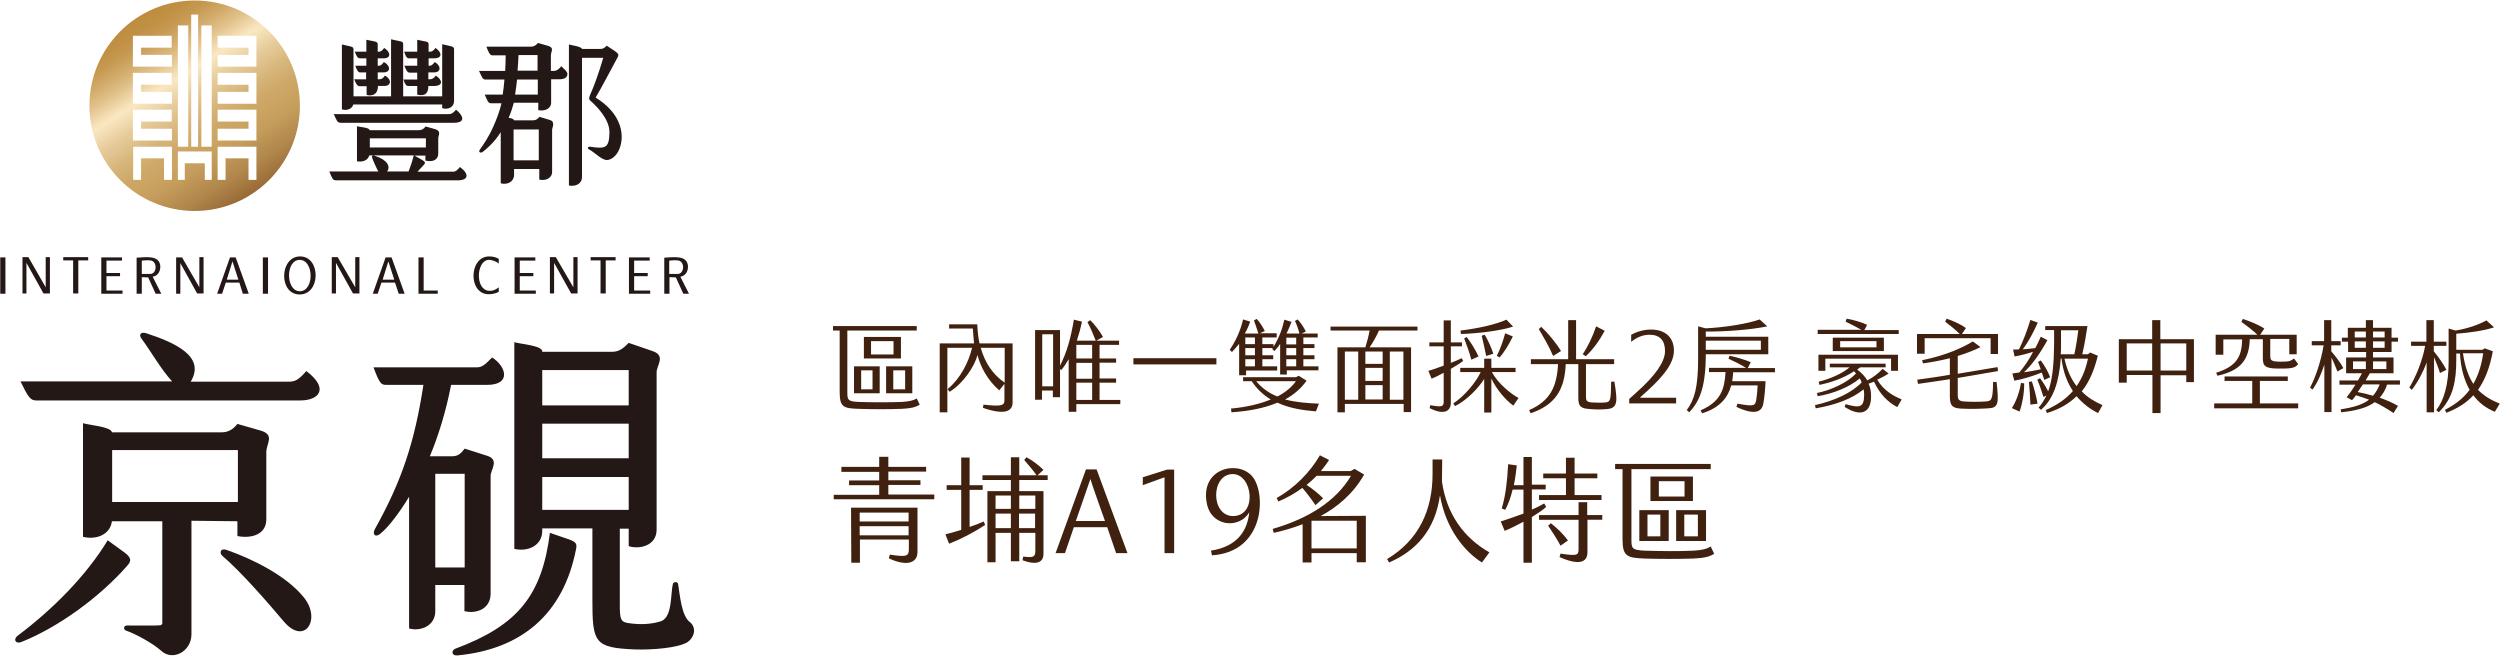 <?xml version="1.0" encoding="utf-8"?>
<!-- Generator: Adobe Illustrator 26.5.0, SVG Export Plug-In . SVG Version: 6.00 Build 0)  -->
<svg version="1.1" id="圖層_1" xmlns="http://www.w3.org/2000/svg" xmlns:xlink="http://www.w3.org/1999/xlink" x="0px" y="0px"
	 viewBox="0 0 1012 266" style="enable-background:new 0 0 1012 266;" xml:space="preserve">
<style type="text/css">
	.st0{fill:#231815;}
	.st1{fill:url(#SVGID_1_);}
	.st2{fill:#40210F;}
</style>
<path class="st0" d="M51.6,228.9c-11.1,12.7-27.9,25-43,31c-2.3,0.9-3.4-1.1-1.4-2.6c14.1-10.6,27.6-24.1,36.4-38.6l7,5.1
	C53.2,225.8,53.2,227.1,51.6,228.9z M121.6,162.1h-107c-2.4,0-3.3-1.6-6.3-7.7h61.4C65.1,149.5,61,142,57.2,137
	c-1.3-1.9,0.3-2.7,2-2.1c11,3.6,24.3,9.2,18,19.6h39.9c2.6,0,4.1-1.1,6.9-4.3C133.5,157.4,129,162.1,121.6,162.1z M77.5,210.8v46
	c0,6.9-7.6,11-12.3,6.6c-3.3-3-10.7-7-14.1-8.1c-1.3-0.4-1.1-2.1,0.3-2.1c3.1,0,12.9,0.1,13.6-0.1c0.7-0.3,0.7-0.6,0.7-1.1v-41H45.3
	c-0.7,5.6-6.6,7.6-11.7,6.3v-46c1.8,0.7,11.5,1.4,11.7,3.7h44.4c2.6,0,4.6-1.1,6.4-3.4l9.4,2.7c5.9,1.7,2.3,5.3,2.3,8.7v27.3
	c0,5.6-5.3,7.9-11.7,6.7v-6L77.5,210.8z M45.4,182.2v21h50.9v-21H45.4L45.4,182.2z M122.9,241.7c7.4,9,0.4,19.8-8,9.9
	c-6.8-8.1-17.6-20.4-24.9-26.6c-1.3-1.1-0.8-3.3,1.7-2.4C102.4,226.3,115.9,233.1,122.9,241.7z M176.2,236.8v10.6c0,6-6,8.3-10.6,7
	v-53.3c-3.9,6.4-8.4,12.4-11.7,15c-2.1,1.7-3.3,0-2.1-2c10.8-19.4,16-34.9,19.6-58.3h-15.1c-2,0-2.7-0.6-5.1-7.1h41.9
	c2.3,0,3.7-1.6,6.1-4c5.8,3.7,7.8,11.1-2,11.1h-14.6c-2,10.4-5.1,20.6-8.6,28.9h9c2.4,0,3.6-1.1,5.1-3.1l9.1,2.9
	c5.1,1.6,1.4,5.7,1.4,8.1v47.7c0,6.1-5.6,8.3-10.6,7.1v-10.6L176.2,236.8L176.2,236.8z M176.2,191.8v37.9h11.9v-37.9H176.2z
	 M233.2,222.2c-5.1,26.4-22.1,40.6-47.9,43.1c-2.6,0.3-2.7-2-1-2.7c25.3-9.4,35.1-21.6,38.3-46.9l7.6,2.6
	C233.3,219.4,233.6,220.2,233.2,222.2L233.2,222.2z M278.2,260c-3.9,2.3-14,3.1-21.1,2.9c-16.6-0.7-17.3-2.7-17.3-20.4v-28.6h-20.3
	v1c0,5.7-5.4,8.6-11.3,7.3v-83.7c1.6,0.7,11.7,1.3,11.3,3.9h28.4c2.9,0,4.7-1.7,6.6-3.6l9.6,3.3c5.6,1.9,1.7,5.7,1.7,8.6v63.7
	c0,6.4-6.7,8.1-11.3,6.7v-7.1h-3.6v30.9c0,6,0.4,7,4,7.4c4.3,0.6,8.3,0.4,11.9-0.6c5.6-1,4.5-11.2,5.6-15.3c0.1-1,2-1,2.1,0
	c0.7,4.1,1.3,13.2,5,15.6C282.3,254.7,280.6,258.5,278.2,260L278.2,260z M219.5,149.8v14.3h35v-14.3H219.5z M219.5,185.5h35v-14h-35
	V185.5z M219.5,206.4h35v-13.3h-35V206.4z"/>
<path class="st0" d="M138,49.7c-1.6,0-1.6-0.9-2.9-3.5c0,0,46.6,0,46.6,0c1.1,0,1.8-0.5,2.9-1.8c2.8,2.2,4.2,5.3-0.9,5.3L138,49.7z
	 M143.4,32.1c0.8,2,1.2,2.8,2.3,2.8h2.7v3.5c1.3,0.5,4.6,0.5,4.6-3.6h2.2c3.3,0.2,3.5-2.7,0.6-4.2c-0.7,1.2-1.6,1.6-2.9,1.5v-2.8h2
	c3.3,0.2,3.4-2.6,0.5-4.2c-0.7,0.9-1.3,1.7-2.5,1.5v-3h2.1c3.5,0.2,3.2-2.6,0.5-4.2c-0.7,1-1.4,1.7-2.6,1.5v-3
	c0-1.2-1.4-1.1-4.6-1.8v4.8h-4.7c0.8,2,1.2,2.8,2.3,2.7h2.4v3h-4.5c0.7,1.8,1.2,2.9,2.2,2.7h2.2v2.8H143.4z M138.4,44.3V18
	c3.6,0.9,4.7,0.7,4.7,2c0,4.7,0,19,0,19h15.2V15.9c3.9,1,4.9,0.6,4.9,2v21.1H179V17.9c3.7,0.9,4.8,0.8,4.8,2v21
	c0,2.5-2.4,3.6-4.8,2.9v-1.5h-36C142.7,43.6,141.1,45,138.4,44.3z M138.5,44.2L138.5,44.2L138.5,44.2
	C138.6,44.2,138.5,44.2,138.5,44.2z M163.3,32.1c0.7,2.1,1.1,2.8,2.2,2.7h3.4v3.5c2,0.5,4.5,0.5,4.5-3.5h2.5
	c3.6-0.1,3.2-2.5,0.5-4.2c-0.8,1.2-1.7,1.6-3,1.5v-2.8h2c3.1,0.2,3.4-2.5,0.6-4.2c-0.7,0.9-1.4,1.7-2.5,1.5v-3h2.2
	c3.2,0.1,3.5-2.2,0.6-4.2c-0.8,1.1-1.5,1.7-2.8,1.5v-3c0-1.3-1.3-1-4.6-1.8v4.8h-5.3c0.7,2.1,1.1,2.8,2.2,2.7h3.1v3h-5.2
	c0.8,2,1.2,2.8,2.2,2.8h3v2.8H163.3z M241.1,39.5c1.4-2.2,7.8-14.2,8.7-15.9c0.7-1.2,1-1.7-1.3-3.2l-2.9-1.9c-1,1-1.5,1.3-2.6,1.3
	h-7.4c-0.3-1-4.4-1.5-5.3-1.8v57.1c2.6,0.5,5.3-0.6,5.3-3.5V23.4h8.6c-1.7,5.8-3.6,11.2-5.4,15.2c-0.3,0.8-0.5,1.5,0,2
	c2.4,2.1,8,7.5,7.9,13c-0.1,6.4-1.6,6.7-7.7,5.8c-0.9-0.2-1.4,0.6-0.7,1c2.5,1.3,4.9,4.1,7.2,4.4c2.4,0,4.8-2.4,5.7-5.9
	C252.7,53.5,250.9,45.5,241.1,39.5z M231.4,75.2C231.4,75.2,231.4,75.2,231.4,75.2L231.4,75.2z M202.7,74.2V53.5c-2.6,4.2-6,7-7.3,8
	c-1,0.7-1.9-0.1-1.1-1c1.5-2.1,3.8-5.5,5.5-9.5c1.4-3.1,2.6-6.5,3.2-9.2h-4.2c-1.3,0-1.4-1-2.6-3.5h7.3c0.3-1.8,0.5-4.1,0.7-6.1
	h-7.7c-1.3,0-1.4-1.2-2.6-3.5h10.6c0.1-2.1,0.2-4.2,0.2-6.3h-5.3c-1.2,0.2-1.9-2-2.5-3.5h18c1.3,0,1.9-0.5,2.9-1.5l4.2,1.2
	c2.5,0.8,1,2.3,1,3.8v6.3c1.8,0.1,2.7,0,4.2-1.9c1,1,2.5,2.2,2.5,3.1c0,1.5-1.2,2.2-3.4,2.2h-3.2v9.4c0,2.6-2.7,3.6-5.2,3.1v-3h-9.9
	c-0.5,1.9-1.2,4-2.1,6.1c0.7,0.1,2,0.3,2.2,1h7.7c1.2,0,1.8-0.5,2.6-1.4l4.3,1.3c2.2,0.8,0.8,3.1,0.8,3.9v17c0,2.7-2.7,3.8-5.2,3.2
	v-4.3h-10.2V71C207.9,73.8,205.1,74.9,202.7,74.2z M209.5,28.6h8.1v-6.3h-7.7C209.8,24.4,209.7,26.5,209.5,28.6L209.5,28.6z
	 M209.3,32.2c-0.2,2.1-0.5,4.2-0.8,6.1h9.2v-6.1H209.3z M218.1,64.8V52.4h-10.2v12.5H218.1z M185.3,73h-49.2c-1.5,0-1.6-0.8-2.8-3.6
	h19.9c-0.4-0.3-2.5-5.1-2.6-5.7c-0.1-0.8,0.3-0.9,1.2-0.6c5,1.6,6.4,4.3,4.9,6.3h8.7c0.8-2.1,1.4-3.8,2.1-6.5h-18
	c-0.6,2.1-2.8,2.8-5,2.4V51.1c0.8,0.3,5.2,0.5,5.1,1.6h20c1.1,0,1.9-0.5,2.7-1.5l3.9,1.1c2.6,0.8,1.2,2.5,1.2,3.7v6.2
	c0,2.2-1.8,3.6-5.2,2.8v-2h-4.4l3,1.7c1.2,0.7,1.6,1.1,0.8,2c-0.9,0.9-1.6,1.8-2.6,2.8h14.4c1.1,0,1.7-0.6,2.8-1.9
	C190.2,70.6,189.5,73,185.3,73z M149.7,56v3.7h22.7V56H149.7z"/>
<path class="st0" d="M0.1,104.2h2.1v14.7H0.1V104.2z M18.5,116.3v-12.2h1.7v14.7h-2.6l-6.9-12.4v12.4H9.1v-14.7h2.4L18.5,116.3z
	 M29.6,105.4h-4v-1.3h10.1v1.3h-4v13.4h-2.1V105.4z M41,118.9v-14.7h8.4v1.3h-6.3v5h5.5v1.3h-5.5v5.8h6.5v1.3L41,118.9L41,118.9z
	 M57.4,112.2v6.7h-2.1v-14.6c3.5-0.1,9.4-1.3,9.6,3.6c0,2.4-1.4,3.9-3.1,4.1l3.5,6.9H63l-3-6.6 M60.6,105.4c-0.9-0.1-2.3,0-3.2,0.1
	v5.4h3.4C63.7,110.9,63.8,105.4,60.6,105.4z M80.7,116.3v-12.2h1.7v14.7h-2.6L73,106.5v12.4h-1.7v-14.7h2.4L80.7,116.3z M96.9,114.4
	h-5.5l-1.5,4.5h-2l5.2-14.7h2.3l5.3,14.7h-2.4L96.9,114.4z M94.1,105.8l-2.3,7.4h4.7L94.1,105.8z M106.4,104.2h2.1v14.7h-2.1V104.2z
	 M121.3,119.2c-8.6,0-8.2-15.4,0.2-15.4S129.9,119.2,121.3,119.2z M121.3,105.2c-5.8,0-5.7,12.7,0.1,12.7
	C127.3,117.8,127.1,105.2,121.3,105.2z M143.8,116.3v-12.2h1.7v14.7h-2.6l-6.9-12.4v12.4h-1.7v-14.7h2.4L143.8,116.3z M159.9,114.4
	h-5.5l-1.5,4.5h-2l5.2-14.7h2.4l5.3,14.7h-2.4L159.9,114.4z M157.2,105.8l-2.3,7.4h4.7L157.2,105.8z M169.4,118.9v-14.7h2.1v13.4
	h5.7v1.3H169.4z M197.7,105.2c-4.9,0.4-5.4,12,0.1,12.5c1.9,0.2,3.2-0.7,4.1-1.4v1.8c-0.6,0.5-2.7,1.1-4.4,1
	c-8.1-0.4-7.6-15.3,0.5-15.3c1.9,0,3.1,0.5,3.9,1v1.9C201,105.9,199.2,105.1,197.7,105.2L197.7,105.2z M208.3,118.9v-14.7h8.4v1.3
	h-6.3v5h5.5v1.3h-5.5v5.8h6.5v1.3L208.3,118.9L208.3,118.9z M232.1,116.3v-12.2h1.7v14.7h-2.6l-6.9-12.4v12.4h-1.7v-14.7h2.4
	L232.1,116.3z M243.1,105.4h-4v-1.3h10.1v1.3h-4v13.4h-2.1V105.4z M254.6,118.9v-14.7h8.4v1.3h-6.3v5h5.5v1.3h-5.5v5.8h6.5v1.3
	L254.6,118.9L254.6,118.9z M271,112.2v6.7h-2.1v-14.6c3.5-0.1,9.4-1.3,9.6,3.6c0,2.4-1.4,3.9-3.1,4.1l3.5,6.9h-2.3l-3-6.6
	 M274.1,105.4c-0.9-0.1-2.3,0-3.2,0.1v5.4h3.4C277.2,110.9,277.4,105.4,274.1,105.4z"/>
<linearGradient id="SVGID_1_" gradientUnits="userSpaceOnUse" x1="102.345" y1="187.597" x2="56.224" y2="261.327" gradientTransform="matrix(1 0 0 -1 0 268)">
	<stop  offset="0" style="stop-color:#946532"/>
	<stop  offset="0.13" style="stop-color:#B0864B"/>
	<stop  offset="0.25" style="stop-color:#C49C5B"/>
	<stop  offset="0.32" style="stop-color:#CBA462"/>
	<stop  offset="0.38" style="stop-color:#CEA868"/>
	<stop  offset="0.46" style="stop-color:#D7B67B"/>
	<stop  offset="0.56" style="stop-color:#E6CB9A"/>
	<stop  offset="0.66" style="stop-color:#FAE7C1"/>
	<stop  offset="0.68" style="stop-color:#F6E1B8"/>
	<stop  offset="0.75" style="stop-color:#E2C38D"/>
	<stop  offset="0.82" style="stop-color:#D2AB6B"/>
	<stop  offset="0.88" style="stop-color:#C79A52"/>
	<stop  offset="0.94" style="stop-color:#C09044"/>
	<stop  offset="0.99" style="stop-color:#BE8D3F"/>
</linearGradient>
<path class="st1" d="M78.8,0.2c-23.5,0-42.6,19.1-42.6,42.6s19.1,42.6,42.6,42.6c23.5,0,42.6-19.1,42.6-42.6S102.4,0.2,78.8,0.2z
	 M77.4,5.9h2.8v53.5h-2.8V5.9z M72,10.3h4.2v49.1H72V10.3L72,10.3z M53.8,14.5h15.7v4.8H57.1v2.9h12.5V27H53.8V14.5z M53.8,29.5
	h15.7v4.8H57.1v2.9h12.5v4.8H53.8V29.5z M53.8,44.4h15.7v4.8H57.1v2.9h12.5v4.8H53.8V44.4z M69.6,72.8h-3.2v-8.7h-9.3v8.7h-3.2V59.4
	h15.7L69.6,72.8z M85.7,72.8h-2.8v-6.7h-8.1v6.7H72V61.3h13.7L85.7,72.8z M85.7,59.4h-4.2V10.3h4.2V59.4z M103.8,72.8h-3.2v-8.7
	h-9.3v8.7h-3.2V59.4h15.7L103.8,72.8z M103.8,56.9H88.1v-4.8h12.5v-2.9H88.1v-4.8h15.7V56.9z M103.8,42H88.1v-4.8h12.5v-2.9H88.1
	v-4.8h15.7V42z M103.8,27H88.1v-4.8h12.5v-2.9H88.1v-4.8h15.7V27z"/>
<path class="st2" d="M372.3,163.8c-1.9,1.2-3.8,1.5-7.3,1.7c-4.9,0.2-12.2,0.2-17.3,0c-6.2-0.2-7.8-0.6-7.8-6.8v-24.9h-2.7v-1.8
	h33.9v1.8H343v25c0,3.2,0.3,3.7,4.6,3.9c5.3,0.2,12.4,0.2,17.5,0c2.8-0.2,4.5-0.5,6-1.4L372.3,163.8L372.3,163.8z M345.7,148.3h10.4
	v10.9h-10.4V148.3z M348.6,157.6h4.6v-7.7h-4.6V157.6z M364.7,145.1h-15v-8.7h15V145.1z M361.7,138.1h-9.1v5.4h9.1V138.1z
	 M369.3,159.2h-10.6v-10.9h10.6V159.2z M366.4,149.9h-4.8v7.7h4.8V149.9z M409.9,139v23.9c0,3.7-3.3,5.2-12,2.2l0.2-1.3
	c7.3,0.8,8.5,0.4,8.5-1.8v-6.6l-2.1,2.6c-4.7-4-7.7-9.7-8.8-14.3c-1.1,4.4-5.7,11.5-11.3,14.9l-0.8-1.1c5.2-4.3,8.5-10.9,9.9-16.7
	h-10v26.1h-3.1v-27.9h13.9c-0.2-1.8-0.4-4.5-0.5-6h-9.6v-1.7h11.4c0.1,2.7,0.4,5.3,0.9,7.7L409.9,139L409.9,139z M406.7,154.9v-14.1
	H397C398.7,146.9,402,151.7,406.7,154.9z M453.5,161.9v1.7h-17.8v3.1h-3.1v-21.3c-0.9,1.6-1.9,3.1-3,4.4l-0.5-0.4v11.4h-2.9v-2.7
	h-4.4v3.7H419v-28.2h10.1V148c2.8-5.4,4.4-11.4,5.6-18.6l3.3,0.8c-0.5,2.4-1.2,5-2.1,7.7H453v1.7h-7.9v5.5h6.7v1.7h-6.7v6.4h6.7v1.7
	h-6.7v7L453.5,161.9L453.5,161.9z M426.3,156.4v-21.1h-4.4v21.1H426.3z M442.1,139.6h-6.4v5.5h6.4V139.6z M442.1,146.9h-6.4v6.4h6.4
	V146.9z M442.1,154.9h-6.4v7h6.4V154.9z M446.5,136.4l-2.9,1.6c-0.8-2.1-2.3-5.6-3.4-7.6l1.1-0.8
	C443.1,131.3,445.3,134.2,446.5,136.4L446.5,136.4z M458.8,145h33.6v2.5h-33.6V145z M498.7,142.5l-0.9-0.9c2.5-3.7,4.4-7.9,5.4-12.3
	l2.9,0.9c-0.5,1.4-1.2,3.1-2.2,4.8h5.5c-0.5-1.6-1.3-3.9-1.8-5.3l1.1-0.6c1.2,1.2,2.5,3.3,3.3,4.9l-2,0.9h6.8v1.7h-5.8v2.7h4.5v1.1
	c2.1-3.4,3.5-6.9,4.4-11l2.9,0.9c-0.5,1.4-1.2,3-2,4.7h5.2c-0.4-1.7-1.2-3.9-1.8-5.1l1.1-0.6c1.1,1.2,2.6,3.3,3.3,4.9l-1.7,0.8h6.5
	v1.6h-5.8v2.7h4.5v1.6h-4.5v2.9h4.5v1.6h-4.5v2.9h6.1v1.6h-12.8v1.7h-2.7v-12.4c-0.7,1.1-1.5,2-2.3,2.9l-0.9-0.8l0.2-0.4h-4.2v2.9
	h4.4v1.6h-4.4v2.9h6v1.7h-12.6v1.9h-2.8v-12.7C500.5,140.4,499.6,141.6,498.7,142.5L498.7,142.5z M532.7,166.5
	c-5.5-0.4-10.9-1.3-15.6-3.5c-5,2.1-11.1,3.4-18.6,3.9l-0.2-1.5c6.4-0.6,11.8-1.9,16.1-3.7c-3-1.8-5.6-4.2-7.7-7.4h-3.5v-1.6h21.4
	l1.1-0.6l3.2,2c-2.1,3-5,5.6-8.7,7.6c4.1,1.1,8.7,1.5,13.7,1.7L532.7,166.5z M504.1,139.3h3.9v-2.7h-3.9V139.3z M504.1,143.8h3.9
	v-2.9h-3.9V143.8z M504.1,145.4v2.9h3.9v-2.9H504.1z M517.1,160.5c3.3-1.7,5.8-3.8,7.5-6.2h-16.1
	C510.9,157.2,513.8,159.2,517.1,160.5z M520.7,139.4h4v-2.7h-4V139.4z M520.7,143.8h4v-2.9h-4V143.8z M520.7,145.4v2.9h4v-2.9H520.7
	z M558.2,133.8c-1.1,2.5-2.5,5-3.8,6.8h16.8v26.2h-3v-3.3h-23.8v3.4h-3v-26.3h11.3c0.6-1.9,1.4-4.9,1.7-6.8h-15.8v-1.6h35.2v1.6
	L558.2,133.8L558.2,133.8z M549.8,142.3h-5.4v19.5h5.4V142.3z M559.7,142.3h-7v5h7V142.3z M559.7,148.9h-7v5.3h7V148.9z
	 M559.7,155.9h-7v5.8h7V155.9z M562.6,161.8h5.5v-19.5h-5.5V161.8z M587.3,149.3V163c0,3.3-2.5,5.3-8.6,2.2l0.3-1.2
	c4.7,0.9,5.4,0.6,5.4-1.4v-11.7c-1.8,1-3.6,1.9-4.9,2.4l-1.3-3.2c1.6-0.4,3.8-1.2,6.2-2.1v-7.8h-5.8v-1.6h5.8v-8.9h2.9v8.9h4.5v1.6
	h-4.5v6.7c1.6-0.6,3.1-1.3,4.4-1.9l0.6,1.1C591,147.1,589.2,148.2,587.3,149.3z M614.7,161.1l-2.1,3.1c-2.7-1.9-6.7-6.2-8.9-11V167
	h-2.9v-13.6c-2.2,3.5-6.7,8.4-11.8,11l-0.7-1.1c4.6-3,9.2-8.6,11.1-12.7h-8.3v-1.7h9.7v-3.7h2.9v3.7h9.8v1.7h-9.6
	C606.4,155.3,611.7,159.5,614.7,161.1L614.7,161.1z M591.4,135.2l-0.2-1.4c7.5-0.9,14.4-2.5,18.6-4.4l2.7,2.8
	C607.5,133.9,598.1,135,591.4,135.2L591.4,135.2z M592.7,137l1-0.6c1.5,1.9,3.6,5.2,4.8,7.9l-2.9,1.3
	C594.9,142.9,593.6,139.3,592.7,137L592.7,137z M599.8,135.9l1.2-0.4c1.3,2.1,2.7,5.2,3.5,7.7l-2.9,0.9
	C601.3,142.3,600.4,138.6,599.8,135.9L599.8,135.9z M609.3,134.9l3.1,1.3c-1.6,3.3-3.6,6.6-5.4,8.5l-1.1-0.7
	C607.1,141.9,608.5,137.9,609.3,134.9z M650.4,165.6c-2,0.2-4.5,0.2-6.5,0c-4-0.2-5-1-5-4.6v-13.6h-5.1
	c-0.4,10.6-4.5,16.6-14.2,19.9l-0.6-1.3c8.5-3.7,11.2-9.4,11.7-18.6h-11v-2h15.1v-15.8h3.2v15.8h15.4v2h-11.4v13.2
	c0,1.6,0.3,2.1,2.3,2.3c1.9,0.1,3.8,0.2,5.6,0c2-0.2,2.2-0.8,2.3-8.4h1.3C654.8,162.4,655,165.3,650.4,165.6L650.4,165.6z
	 M628.7,144.1c-1.4-3.4-3.9-7.7-5.8-10.9l1-0.9c2.6,2.4,6.1,6.6,8,9.8L628.7,144.1L628.7,144.1z M641.9,144.2l-1.2-0.8
	c2-3.1,3.9-6.8,5.4-11.3l3.5,1.8C647.5,137.8,644.7,141.7,641.9,144.2L641.9,144.2z M677.6,141.9c0,5.1-4,10.1-10.5,16.1l-3.1,2.8
	v0.2h14.5v2.3h-19v-1.8l3.1-2.8c7.4-6.6,11.4-12.2,11.4-16.6c0-4.3-2.1-6.6-6.3-6.6c-2.9,0-5.5,1.3-7.4,2.9v-2.9
	c2-1.1,4.9-2.1,8-2.1C674.1,133.4,677.6,136.6,677.6,141.9L677.6,141.9z M690.5,143.4c0,13.5-2.6,19.2-6.7,23.5l-1-0.9
	c3.1-4.2,4.6-9.2,4.6-20.9v-13l3,0.8c7.2-0.3,17-1.8,21.9-3.6l3.1,2.8c-6.5,1.4-17.5,2.2-24.9,2.1v2.1h25.3v7.1H690.5z M701.6,150.6
	c-0.1,1.3-0.2,2.5-0.4,3.7h13.5c-0.2,4-0.5,6.8-0.9,9c-0.5,3.2-3.1,5.1-10.9,1.4l0.4-1.3c6.6,1.2,7.2,0.9,7.6-1.4
	c0.3-1.8,0.5-3.9,0.6-6h-10.7c-1.3,4.9-4.6,9.1-11.8,11.3l-0.6-1.2c8.2-3.5,9.7-8.6,10.1-15.5h-6.7v-1.7h15
	c-2.3-1.4-4.9-2.7-7.1-3.7l0.4-1.2c2.1,0.4,6,1.5,8.6,2.6l-1.2,2.4h11v1.7H701.6L701.6,150.6z M690.5,137.9v3.7h22.3v-3.7H690.5z
	 M769.8,161.7l-1.8,3.1c-3.9-2.1-7-5.2-9.4-10.3c-0.8,0.3-1.5,0.6-2.2,0.8c0.7,1.5,1,3.1,1,4.8c0.2,7-4.1,8.9-10.7,4.6l0.4-1.1
	c5.9,1.7,7.4,1.2,7.5-3.5c0-0.8,0-1.6-0.2-2.5c-4.6,3.8-11.3,6.3-19.4,7.7l-0.3-1.3c8-1.8,14.9-5,18.9-9.2c-0.2-0.5-0.4-1.1-0.8-1.6
	c-4,3.4-10.5,6.1-17,7.2l-0.3-1.3c5.8-1.2,12.3-4.2,15.8-7.9c-0.2-0.3-0.5-0.6-0.8-0.9c-4.2,2.8-9.5,4.6-14,5.5l-0.3-1.3
	c4.6-1.1,9.6-3.3,12.5-5.8h-8v-1.5h22.6v1.5H753c-0.4,0.3-0.8,0.6-1.2,0.9c1.8,1.3,3.1,2.8,4.1,4.4c2.1-1.1,4.3-2.7,6.2-4.7l2.4,1.9
	c-1.5,1-3.1,1.8-4.6,2.5C762.7,158.4,766.8,160.4,769.8,161.7L769.8,161.7z M768.6,135.2h-32.8v-1.7h17.7c-1.9-1.1-4.8-2.5-6.4-3.3
	l0.4-1.2c2.6,0.4,6.3,1.5,8.3,2.5l-1.1,2.1h13.9L768.6,135.2L768.6,135.2z M765.5,150.1v-4.9h-26.6v4.9h-2.8v-6.5h32.2v6.5H765.5
	L765.5,150.1z M762.6,136.7v5.4h-20.7v-5.4H762.6z M759.6,138.1h-14.7v2.5h14.7V138.1z M779.1,143.2H776v-8h17.3
	c-1.7-1.7-3.9-3.5-5.9-5l0.6-1.2c2.1,0.7,5.7,2.2,7.8,3.8l-1.6,2.4h14.6v8.1h-3v-6.4h-26.7L779.1,143.2L779.1,143.2z M808.2,154.5
	c1,8.9,0.8,10.6-3.4,10.8c-3.5,0.2-7.4,0.3-11,0.1c-3.4-0.2-4.5-1.1-4.5-4.9v-7c-4.4,0.7-8.7,1.3-12.9,1.9l-0.3-1.7
	c4.3-0.6,8.8-1.2,13.2-2V145c-3.5,0.9-7.2,1.6-10.9,2.1l-0.3-1.3c9.8-1.9,17.2-5.5,20.5-7.6l3.1,2.3c-2.5,1.3-5.7,2.5-9.2,3.6v7.2
	c5.4-0.9,10.8-1.8,16.1-2.7l0.2,1.6c-5.3,0.9-10.8,1.9-16.3,2.8v6.8c0,1.9,0.4,2.5,2.4,2.7c2.9,0.2,5.8,0.2,9.1,0
	c2.2-0.2,2.7-0.7,2.8-7.9H808.2L808.2,154.5z M818.1,155l1.3,0.2c0,4.5-0.9,8.8-1.9,11.4l-3.1-1.4C816,162.7,817.4,159.2,818.1,155z
	 M817.4,150.8c2.1-2.5,3.9-5.1,5.6-8.4c-2.4,0.8-5.2,1.5-7.5,1.9l-0.6-2.8c0.8,0,1.6,0,2.4-0.1c1.6-3.2,3.3-7.6,4.6-11.9l3,1.1
	c-1.7,3.8-3.8,7.8-6.1,10.8c1.8-0.1,3.6-0.3,5.1-0.5c0.7-1.4,1.5-2.9,2.2-4.6l2.7,1.4c-3.3,5.9-6.2,9.9-9.5,13
	c2.4-0.3,4.8-0.8,6.8-1.2l-1.1-3l1.1-0.6c1.5,2,2.8,4.2,3.8,6.8l-2.4,1.1c-0.3-1.1-0.6-2-1-3c-3.5,1.4-7.6,2.7-11.1,3.3l-0.8-2.9
	C815.6,151,816.5,150.9,817.4,150.8L817.4,150.8z M822.5,154.4c0.9,2.7,1.8,6.1,2.3,9l-2.9,0.4c-0.1-3.2-0.3-6.3-0.6-9.2
	L822.5,154.4z M851.1,164l-1.8,3.2c-2.9-1.4-6-3.6-8.7-6.8c-3.2,3.1-7.1,5.3-12,6.8l-0.5-1.2c4.6-2,8.2-4.5,11-7.7
	c-2.2-3.4-4-7.7-4.6-13.2h-0.3c-0.7,9.4-2.9,16.4-8,20.8l-1-0.9c1.3-1.4,2.3-3.1,3.2-4.9l-1.2,0.6c-0.8-2.5-1.6-4.9-2.5-7l1.1-0.6
	c1.2,1.6,2.4,3.5,3.3,5.3c1.8-4.9,2.3-11.1,2.4-19.1v-5.7h-3.6V132h17.1c-0.6,4-1.2,7.6-2.1,11.4h2.3l0.9-0.7l3.1,1.3
	c-1.5,6-3.5,10.7-6.5,14.4C844.8,160.7,847.7,162.5,851.1,164z M834.2,143.4h5.5c0.8-3.8,1.3-7.2,1.6-9.7h-7v5.8
	C834.3,140.8,834.3,142.1,834.2,143.4L834.2,143.4z M840.6,156.3c2.2-3.1,3.7-6.8,4.6-11.1h-9.5
	C836.7,149.7,838.3,153.3,840.6,156.3z M871.2,151.8h-10.3v3.1h-3.2v-17.6h13.5v-7.7h3.3v7.7h13.6v17.4H885v-2.8h-10.4v15.3h-3.3
	V151.8z M871.2,150v-11h-10.3v11H871.2z M885,150v-11h-10.4v11H885z M930.3,163.3v2h-34v-2h15.4v-9.1h-11.2v-1.8h25.6v1.8h-11.3v9.1
	H930.3L930.3,163.3z M899.9,143.6h-3v-8.1h16.9c-1.8-1.7-4.5-3.8-6.5-5.2l0.6-1.2c2.5,0.8,6.5,2.4,8.7,3.9l-1.7,2.5h14.8v7.9h-3
	v-6.2h-7.7v7c0,1.8,0.7,2.2,4.1,2.2c3,0,4,0,5.5-1.3l1.7,2.3c-1.4,1.8-3.3,1.8-8,1.8c-5.5,0-6.3-1.1-6.3-4.3v-7.6h-5.3
	c-0.2,8.4-3.8,12.8-13.1,14.8l-0.5-1.2c8-2.6,10.4-6.2,10.5-13.5h-7.6V143.6L899.9,143.6z M946.2,150.4c-0.7-1.8-1.6-3.9-2.4-5.7
	v22.1h-2.9v-19.2c-1.1,3.4-2.7,7.2-4.8,10.1l-1-0.8c2.1-3.8,4.4-10.5,5.5-17.1h-4.8v-1.7h5v-8.5h2.9v8.5h3.8v1.7h-3.8v2.4
	c1.7,2,3.6,4.4,4.9,6.8L946.2,150.4L946.2,150.4z M966.3,155.6c-0.6,2.2-1.7,3.9-3,5.4c2.6,0.9,5,1.9,7.4,3.3l-1.8,2.9
	c-2.7-1.8-5.1-3.2-7.6-4.4c-3.3,2.4-7.9,3.5-13.6,4.1l-0.2-1.2c4.6-0.7,8.6-1.7,11.5-3.9c-1.6-0.6-3.3-1.2-5.3-1.8
	c-0.6,0.8-1.1,1.5-1.6,2l-2.2-1.2c1.2-1.4,2.4-3.2,3.6-5.1h-6.5v-1.7h7.5c0.6-1,1.1-1.9,1.6-2.9h-6.4v-6.4h8.1v-2.2h-7.3v-4.2H948
	v-1.6h2.4v-4h7.3v-3.1h2.9v3.1h7.5v4h2.6v1.6h-2.6v4.2h-7.5v2.2h8.3v6.4h-9.6c-0.5,0.8-1.1,1.8-1.7,2.9h13.9v1.7H966.3L966.3,155.6z
	 M952.5,149.4h5.2v-3.1h-5.2V149.4z M953.2,136.6h4.5v-2.4h-4.5V136.6z M957.7,140.8v-2.6h-4.5v2.6H957.7z M963.3,155.6h-6.8
	c-0.7,1.1-1.4,2.1-2.1,3.1c2.1,0.4,4.2,0.9,6.2,1.5C961.7,158.9,962.6,157.4,963.3,155.6L963.3,155.6z M960.6,136.6h4.7v-2.4h-4.7
	V136.6z M960.6,140.8h4.7v-2.6h-4.7V140.8z M960.6,149.4h5.4v-3.1h-5.4V149.4z M985.3,144.6v22.3h-3v-20.2c-1.3,3.7-3.7,8.2-6,11.1
	l-1-0.9c2.3-3.8,5.2-10.3,6.4-16.9h-5.7v-1.7h6.2v-8.7h3v8.7h5.1v1.7h-5.1v2.2c2,2.4,4.1,5.5,5.1,7.5l-2.6,1.3
	C987.1,148.9,986.1,146.6,985.3,144.6L985.3,144.6z M1011.9,163.4l-2,3.3c-3.6-1.5-6.5-3.7-8.7-6.7c-2.7,3-6.3,5.3-10.9,7.1
	l-0.6-1.2c4.1-2.1,7.4-4.6,10-8.1c-2.2-3.9-3.6-8.8-3.9-14.7h-1.5v2.5c0,8.3-1.1,15.5-7.1,21.3l-1-0.9c3.1-3.9,5-10.3,5-19.5v-13.5
	l2.8,0.8c4.4-0.7,9.1-2.2,12.5-4.1l3.1,2.8c-4.1,1.4-10.2,2.2-15.3,2.6v6.5h10.6l0.9-0.6l3.3,1.2c-1.2,6.4-3.1,11.5-6,15.6
	C1005.3,160.1,1008.2,161.9,1011.9,163.4L1011.9,163.4z M1001.2,155.4c1.9-3.3,3.3-7.4,4-12.4H997
	C997.8,148.4,999.2,152.3,1001.2,155.4L1001.2,155.4z M337.5,200.3h18.4v-3.9h-12.2v-1.9h12.2v-3.5h-15.3V189h15.3v-4.1h3.7v4.1
	h15.3v1.9h-15.3v3.5h13v1.9h-13v3.9h18.6v1.9h-40.7V200.3z M344.5,205.5h26.9v17.9c0,4.9-4.9,5.8-11.6,2.6l0.4-1.5
	c7,1.1,7.7,0.6,7.7-2.3v-3.8h-19.8v9.4h-3.5L344.5,205.5L344.5,205.5z M367.8,211.1v-3.6h-19.8v3.6H367.8z M367.8,216.7v-3.7h-19.8
	v3.7H367.8z M398.2,211.1l0.6,1.4c-4.4,2.9-9.7,5.7-14.6,7.6l-1.5-3.8c1.8-0.4,4.1-1.1,6.4-1.8v-16.2h-5.9v-1.9h5.9v-11.2h3.4v11.2
	h5.3v1.9h-5.3v15C394.4,212.7,396.4,211.9,398.2,211.1L398.2,211.1z M412.6,194.3v4.5h9.8v25.4c0,3.7-3.1,4.6-8.5,2.6l0.3-1.5
	c4.1,0.5,4.9,0.2,4.9-2.3v-7.3h-6.5v11.5h-3.4v-11.5H403v11.9h-3.3v-28.8h9.5v-4.5h-11.5v-1.9h11.5v-7.3h3.4v7.3h7
	c-1.4-2.1-3.5-4.4-5-6.2l0.9-1.1c2.2,1.1,5.1,3.3,6.9,5.1l-2.4,2.2h4.1v1.9H412.6L412.6,194.3z M409.2,200.6H403v5.4h6.2V200.6z
	 M409.2,207.9H403v5.9h6.2V207.9z M412.6,200.6v5.4h6.5v-5.4H412.6z M419,207.9h-6.5v5.9h6.5V207.9z M448.2,213.4h-13.5l-3.6,10.5
	h-3.8l12.3-33.9h4.3l12.5,33.9h-4.6L448.2,213.4z M441.4,193.9c-0.6,1.8-5.9,17-5.9,17h11.8C447.3,210.9,441.8,195.6,441.4,193.9z
	 M462.6,196.4v-3.2l9.8-3.1h2.9v33.8h-3.9v-30.7L462.6,196.4z M488.5,203.7c-2.7-14.1,12.4-17.6,18.3-11c5.8,6.5,5.5,30.7-16.2,32.1
	l-0.4-1.9c11.4-1.8,14.8-8.8,15.5-15.5v0C501.7,214.2,490.3,213.3,488.5,203.7z M499,191.9c-8.9,0.1-9,16.9,0.1,17
	C509.1,208.9,507.1,191.9,499,191.9z M552.9,208.8v18.8h-3.7v-3.7h-18.3v3.8h-3.6v-15.5c-4.1,1.6-8.1,2.7-11.7,3.5l-0.4-1.6
	c14.4-4.2,25.5-11.1,31.7-21.5H533c-1.3,1.3-2.7,2.6-4.1,3.7c2.2,1.4,4.7,3.4,6.7,5.4l-3.1,2.8c-1.6-2.4-3.5-4.9-5.3-7
	c-3.1,2.3-6.4,4.1-9.7,5.5l-0.7-1.4c7.3-4.1,13.5-10.4,17.5-17.3l3.7,1.9c-1,1.6-2.1,3-3.3,4.5h12l1.6-0.9l3.9,2.3
	c-4.4,7.8-10.8,13.1-17.6,16.8L552.9,208.8L552.9,208.8z M549.2,222v-11.2h-18.3V222H549.2z M579.9,191.9V186h3.9
	c0,3.7-0.1,6.6-0.1,8.9c1.9,13.3,8.9,22.8,19.2,28.7l-3,4.1c-7.1-4.4-14.7-13.8-17-27.2c-2,14.3-9.9,22.6-20.6,27.2l-0.8-1.4
	C574.4,218.6,579.9,206.4,579.9,191.9L579.9,191.9z M620.1,209.3v18.5h-3.4v-16.6c-2.4,1.3-5,2.6-7.6,3.7l-1.6-3.8
	c3-1,6.2-2.1,9.2-3.2v-9.7h-4.4c-0.7,3-1.7,5.8-3,8.2l-1.4-0.6c1.5-4.9,2.2-10.5,2.6-17.9l3.5,0.5c-0.3,2.6-0.6,5.3-1.2,8h3.9V185
	h3.4v11.2h5.6v1.9h-5.6v8.2c1.9-0.8,3.6-1.7,5-2.5l0.8,1.4C624.5,206.5,622.5,207.8,620.1,209.3L620.1,209.3z M633.9,193.6h-9.2
	v-1.9h9.2v-6.4h3.5v6.4h9.2v1.9h-9.2v6.8h10.9v2H623v-2h10.9V193.6z M648.6,208.5v1.9h-6v13.1c0,4.2-3.4,5.5-11.3,2l0.4-1.4
	c6.7,1,7.3,0.7,7.3-1.8v-11.9h-16v-1.9h16v-5.2h3.5v5.2L648.6,208.5L648.6,208.5z M631.7,220.9c-1.3-2.5-3.4-5.7-5-8.1l1.1-1
	c2.2,1.7,5,4.3,6.9,7L631.7,220.9z M693.9,224.2c-2.2,1.3-4.4,1.7-8.4,1.9c-5.6,0.2-13.9,0.2-19.7,0c-7-0.3-9-0.7-9-7.8v-28.4h-3
	v-2.1h38.7v2.1h-32.1v28.5c0,3.7,0.3,4.2,5.2,4.5c6,0.2,14.2,0.3,20,0c3.2-0.2,5.2-0.6,6.9-1.7L693.9,224.2L693.9,224.2z
	 M663.6,206.5h11.9V219h-11.9V206.5z M666.9,217.1h5.2v-8.8h-5.2V217.1z M685.3,202.8h-17.2v-9.9h17.2V202.8z M681.9,194.8h-10.4
	v6.2h10.4V194.8z M690.6,219h-12.1v-12.5h12.1V219z M687.3,208.3h-5.5v8.8h5.5V208.3z"/>
</svg>
